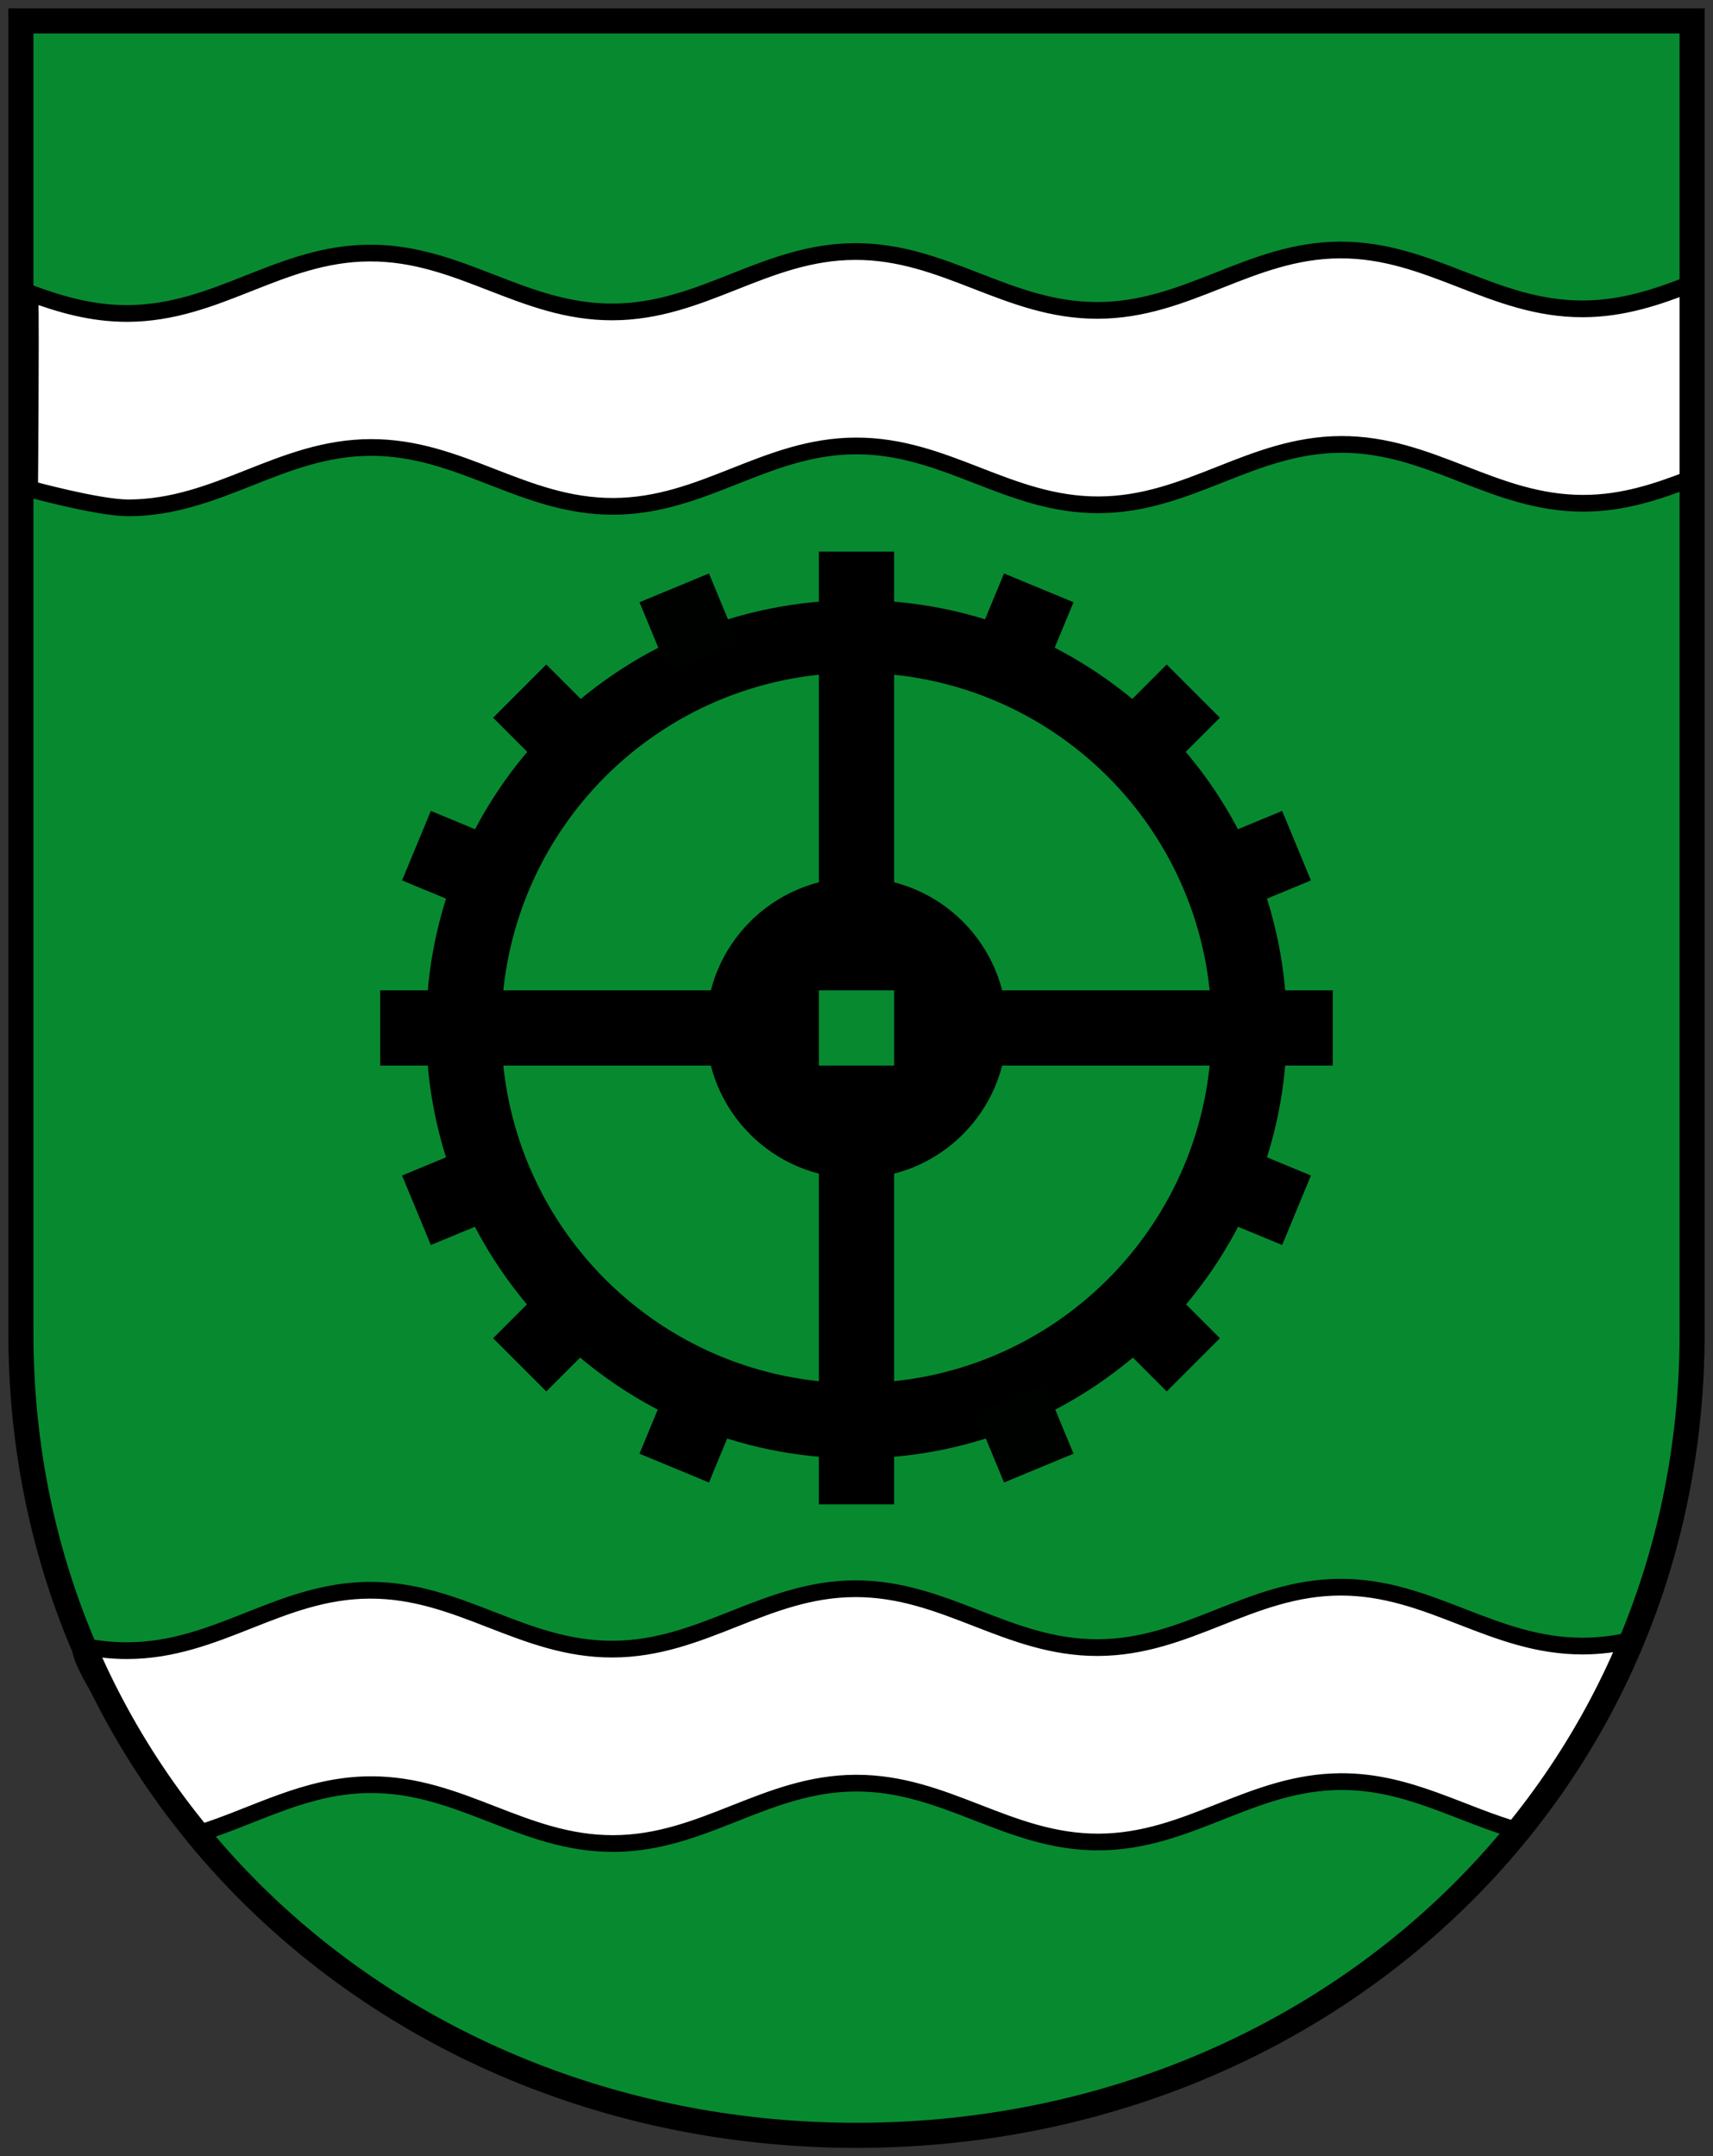<?xml version="1.0" encoding="UTF-8" standalone="no"?>
<svg
   xmlns:dc="http://purl.org/dc/elements/1.1/"
   xmlns:cc="http://creativecommons.org/ns#"
   xmlns:rdf="http://www.w3.org/1999/02/22-rdf-syntax-ns#"
   xmlns:svg="http://www.w3.org/2000/svg"
   xmlns="http://www.w3.org/2000/svg"
   xmlns:sodipodi="http://sodipodi.sourceforge.net/DTD/sodipodi-0.dtd"
   xmlns:inkscape="http://www.inkscape.org/namespaces/inkscape"
   height="516"
   width="410"
   id="svg2"
   version="1.1"
   inkscape:version="0.91 r13725"
   sodipodi:docname="Schoetmar.svg">
  <rect width="100%" height="100%" fill="#333333" stroke="none"/>
  <defs
     id="defs8" />
  <sodipodi:namedview
     pagecolor="#ffffff"
     bordercolor="#666666"
     borderopacity="1"
     objecttolerance="10"
     gridtolerance="10"
     guidetolerance="10"
     inkscape:pageopacity="0"
     inkscape:pageshadow="2"
     inkscape:window-width="1535"
     inkscape:window-height="876"
     id="namedview6"
     showgrid="false"
     inkscape:object-paths="true"
     inkscape:snap-intersection-paths="true"
     inkscape:object-nodes="true"
     inkscape:snap-smooth-nodes="true"
     inkscape:zoom="1.3622629"
     inkscape:cx="23.559193"
     inkscape:cy="310.3547"
     inkscape:window-x="65"
     inkscape:window-y="24"
     inkscape:window-maximized="1"
     inkscape:current-layer="svg2"
     inkscape:snap-global="true"
     showguides="true"
     inkscape:guide-bbox="true">
  </sodipodi:namedview>
  <path
     inkscape:connector-curvature="0"
     d="M 5,5 5,319 c 0,110.457 89.543,192 200,192 110.457,0 200,-81.543 200,-192 L 405,5 Z"
     id="path4"
     style="fill:#078930;stroke:none;stroke-width:6;stroke-miterlimit:4;stroke-dasharray:none;stroke-opacity:1"
     sodipodi:nodetypes="cssscc" />
  <path
     style="color:#000000;font-style:normal;font-variant:normal;font-weight:normal;font-stretch:normal;font-size:medium;line-height:normal;font-family:sans-serif;text-indent:0;text-align:start;text-decoration:none;text-decoration-line:none;text-decoration-style:solid;text-decoration-color:#000000;letter-spacing:normal;word-spacing:normal;text-transform:none;direction:ltr;block-progression:tb;writing-mode:lr-tb;baseline-shift:baseline;text-anchor:start;white-space:normal;clip-rule:nonzero;display:inline;overflow:visible;visibility:visible;opacity:1;isolation:auto;mix-blend-mode:normal;color-interpolation:sRGB;color-interpolation-filters:linearRGB;solid-color:#000000;solid-opacity:1;fill:#000000;fill-opacity:1;fill-rule:evenodd;stroke:none;stroke-width:18;stroke-linecap:round;stroke-linejoin:round;stroke-miterlimit:4;stroke-dasharray:none;stroke-dashoffset:0;stroke-opacity:1;color-rendering:auto;image-rendering:auto;shape-rendering:auto;text-rendering:auto;enable-background:accumulate"
     d="M 204.979,143.599 C 147.661,143.622 102,189.574 102,246 c 0,56.779 46.221,103 103,103 56.779,0 103,-46.221 103,-103 0,-56.452 -45.703,-102.424 -103.021,-102.401 M 205,161 c 47.051,0 85,37.949 85,85 0,47.051 -37.949,85 -85,85 -47.051,0 -85,-37.949 -85,-85 0,-47.051 37.949,-85 85,-85 z"
     id="path4367"
     inkscape:connector-curvature="0"
     sodipodi:nodetypes="cssscsssss" />
  <path
     style="fill:none;fill-rule:evenodd;stroke:#000000;stroke-width:18;stroke-linecap:butt;stroke-linejoin:miter;stroke-miterlimit:4;stroke-dasharray:none;stroke-opacity:1"
     d="m 205,132 0,228"
     id="path4369"
     inkscape:connector-curvature="0"
     sodipodi:nodetypes="cc" />
  <path
     sodipodi:nodetypes="cc"
     inkscape:connector-curvature="0"
     id="path4373"
     d="M 319,246 91,246"
     style="fill:none;fill-rule:evenodd;stroke:#000000;stroke-width:18;stroke-linecap:butt;stroke-linejoin:miter;stroke-miterlimit:4;stroke-dasharray:none;stroke-opacity:1" />
  <path
     style="fill:none;fill-rule:evenodd;stroke:#000000;stroke-width:18;stroke-linecap:butt;stroke-linejoin:miter;stroke-miterlimit:4;stroke-dasharray:none;stroke-opacity:1"
     d="m 310.322,289.626 -16.63,-6.888 m -177.385,-73.475 -16.63,-6.888"
     id="path4381"
     inkscape:connector-curvature="0"
     sodipodi:nodetypes="cccc" />
  <path
     sodipodi:nodetypes="cccc"
     inkscape:connector-curvature="0"
     id="path4383"
     d="M 285.61,326.61 272.882,313.882 M 137.118,178.118 124.39,165.39"
     style="fill:none;fill-rule:evenodd;stroke:#000000;stroke-width:18;stroke-linecap:butt;stroke-linejoin:miter;stroke-miterlimit:4;stroke-dasharray:none;stroke-opacity:1" />
  <path
     style="fill:none;fill-rule:evenodd;stroke:#000200;stroke-width:18;stroke-linecap:butt;stroke-linejoin:miter;stroke-miterlimit:4;stroke-dasharray:none;stroke-opacity:1"
     d="m 248.626,351.322 -6.888,-16.63 m -73.475,-177.385 -6.888,-16.63"
     id="path4385"
     inkscape:connector-curvature="0"
     sodipodi:nodetypes="cccc" />
  <path
     sodipodi:nodetypes="cccc"
     inkscape:connector-curvature="0"
     id="path4387"
     d="m 161.374,351.322 6.888,-16.63 m 73.475,-177.385 6.888,-16.63"
     style="fill:none;fill-rule:evenodd;stroke:#000000;stroke-width:18;stroke-linecap:butt;stroke-linejoin:miter;stroke-miterlimit:4;stroke-dasharray:none;stroke-opacity:1" />
  <path
     style="fill:none;fill-rule:evenodd;stroke:#000000;stroke-width:18;stroke-linecap:butt;stroke-linejoin:miter;stroke-miterlimit:4;stroke-dasharray:none;stroke-opacity:1"
     d="m 124.39,326.61 12.728,-12.728 m 135.764,-135.765 12.728,-12.728"
     id="path4389"
     inkscape:connector-curvature="0"
     sodipodi:nodetypes="cccc" />
  <path
     sodipodi:nodetypes="cccc"
     inkscape:connector-curvature="0"
     id="path4391"
     d="m 99.678,289.626 16.63,-6.888 m 177.385,-73.475 16.63,-6.888"
     style="fill:none;fill-rule:evenodd;stroke:#000000;stroke-width:18;stroke-linecap:butt;stroke-linejoin:miter;stroke-miterlimit:4;stroke-dasharray:none;stroke-opacity:1" />
  <path
     style="color:#000000;clip-rule:nonzero;display:inline;overflow:visible;visibility:visible;opacity:1;isolation:auto;mix-blend-mode:normal;color-interpolation:sRGB;color-interpolation-filters:linearRGB;solid-color:#000000;solid-opacity:1;fill:#000000;fill-opacity:1;fill-rule:evenodd;stroke:none;stroke-width:1;stroke-linecap:round;stroke-linejoin:round;stroke-miterlimit:4;stroke-dasharray:none;stroke-dashoffset:0;stroke-opacity:1;color-rendering:auto;image-rendering:auto;shape-rendering:auto;text-rendering:auto;enable-background:accumulate"
     d="m 205,210 c 19.882,0 36,16.118 36,36 0,19.882 -16.118,36 -36,36 -19.882,0 -36,-16.118 -36,-36 0,-19.882 16.118,-36 36,-36"
     id="path4394"
     inkscape:connector-curvature="0"
     sodipodi:nodetypes="csssc" />
  <path
     style="fill:#078930;fill-rule:evenodd;stroke:none;stroke-width:1px;stroke-linecap:butt;stroke-linejoin:miter;stroke-opacity:1"
     d="m 196,237 18,0 0,18 -18,0 z"
     id="path4396"
     inkscape:connector-curvature="0"
     sodipodi:nodetypes="ccccc" />
  <path
     style="fill:#ffffff;fill-rule:evenodd;stroke:#000000;stroke-width:4;stroke-linecap:round;stroke-linejoin:round;stroke-miterlimit:4;stroke-dasharray:none;stroke-opacity:1"
     d="m 404.732,67.932 c -8.061,3.138 -16.278,5.954 -25.844,5.984 -21.639,0.068 -36.476,-14.157 -58.114,-14.089 -21.639,0.068 -36.372,14.387 -58.011,14.456 -21.639,0.068 -36.476,-14.157 -58.114,-14.089 -21.639,0.068 -36.372,14.387 -58.011,14.456 C 124.999,74.718 110.162,60.492 88.523,60.56 66.885,60.629 52.151,74.948 30.513,75.016 21.954,75.043 14.46,72.834 7.188,70.158 c 0.23,10.494 -0.098,46.847 -0.098,46.847 0,0 16.241,4.49 23.613,4.533 21.639,-0.068 36.372,-14.387 58.011,-14.456 21.639,-0.068 36.476,14.157 58.114,14.089 21.639,-0.068 36.372,-14.387 58.011,-14.456 21.639,-0.068 36.476,14.157 58.114,14.089 21.639,-0.068 36.372,-14.358 58.011,-14.456 21.639,-0.068 36.476,14.157 58.114,14.089 9.475,-0.03 17.626,-2.792 25.612,-5.894"
     id="path4420"
     inkscape:connector-curvature="0"
     sodipodi:nodetypes="ccsssssscccsssscsc" />
  <path
     sodipodi:nodetypes="ccssssssccsssscc"
     inkscape:connector-curvature="0"
     id="path4422"
     d="m 390.868,392.46 c -3.799,0.887 -7.758,1.443 -11.981,1.456 -21.639,0.068 -36.476,-14.157 -58.114,-14.089 -21.639,0.068 -36.372,14.387 -58.011,14.456 -21.639,0.068 -36.476,-14.157 -58.114,-14.089 -21.639,0.068 -36.372,14.387 -58.011,14.456 -21.639,0.068 -36.476,-14.157 -58.114,-14.089 -21.639,0.068 -36.372,14.388 -58.011,14.456 -3.774,0.012 -7.341,-0.411 -10.773,-1.117 -4.071,1.357 22.811,39.039 27.857,44.844 13.56,-4.188 25.552,-11.612 41.118,-11.661 21.639,-0.068 36.476,14.157 58.114,14.089 21.639,-0.068 36.372,-14.387 58.011,-14.456 21.639,-0.068 36.476,14.157 58.114,14.089 21.639,-0.068 36.372,-14.358 58.011,-14.456 16.33,-0.051 28.786,8.037 43.215,11.98"
     style="fill:#ffffff;fill-rule:evenodd;stroke:#000000;stroke-width:4;stroke-linecap:round;stroke-linejoin:round;stroke-miterlimit:4;stroke-dasharray:none;stroke-opacity:1" />
  <path
     sodipodi:nodetypes="cssscc"
     style="fill:none;stroke:#000000;stroke-width:6;stroke-miterlimit:4;stroke-dasharray:none;stroke-opacity:1"
     id="path4424"
     d="M 5,5 5,319 c 0,110.457 89.543,192 200,192 110.457,0 200,-81.543 200,-192 L 405,5 Z"
     inkscape:connector-curvature="0" />
</svg>
